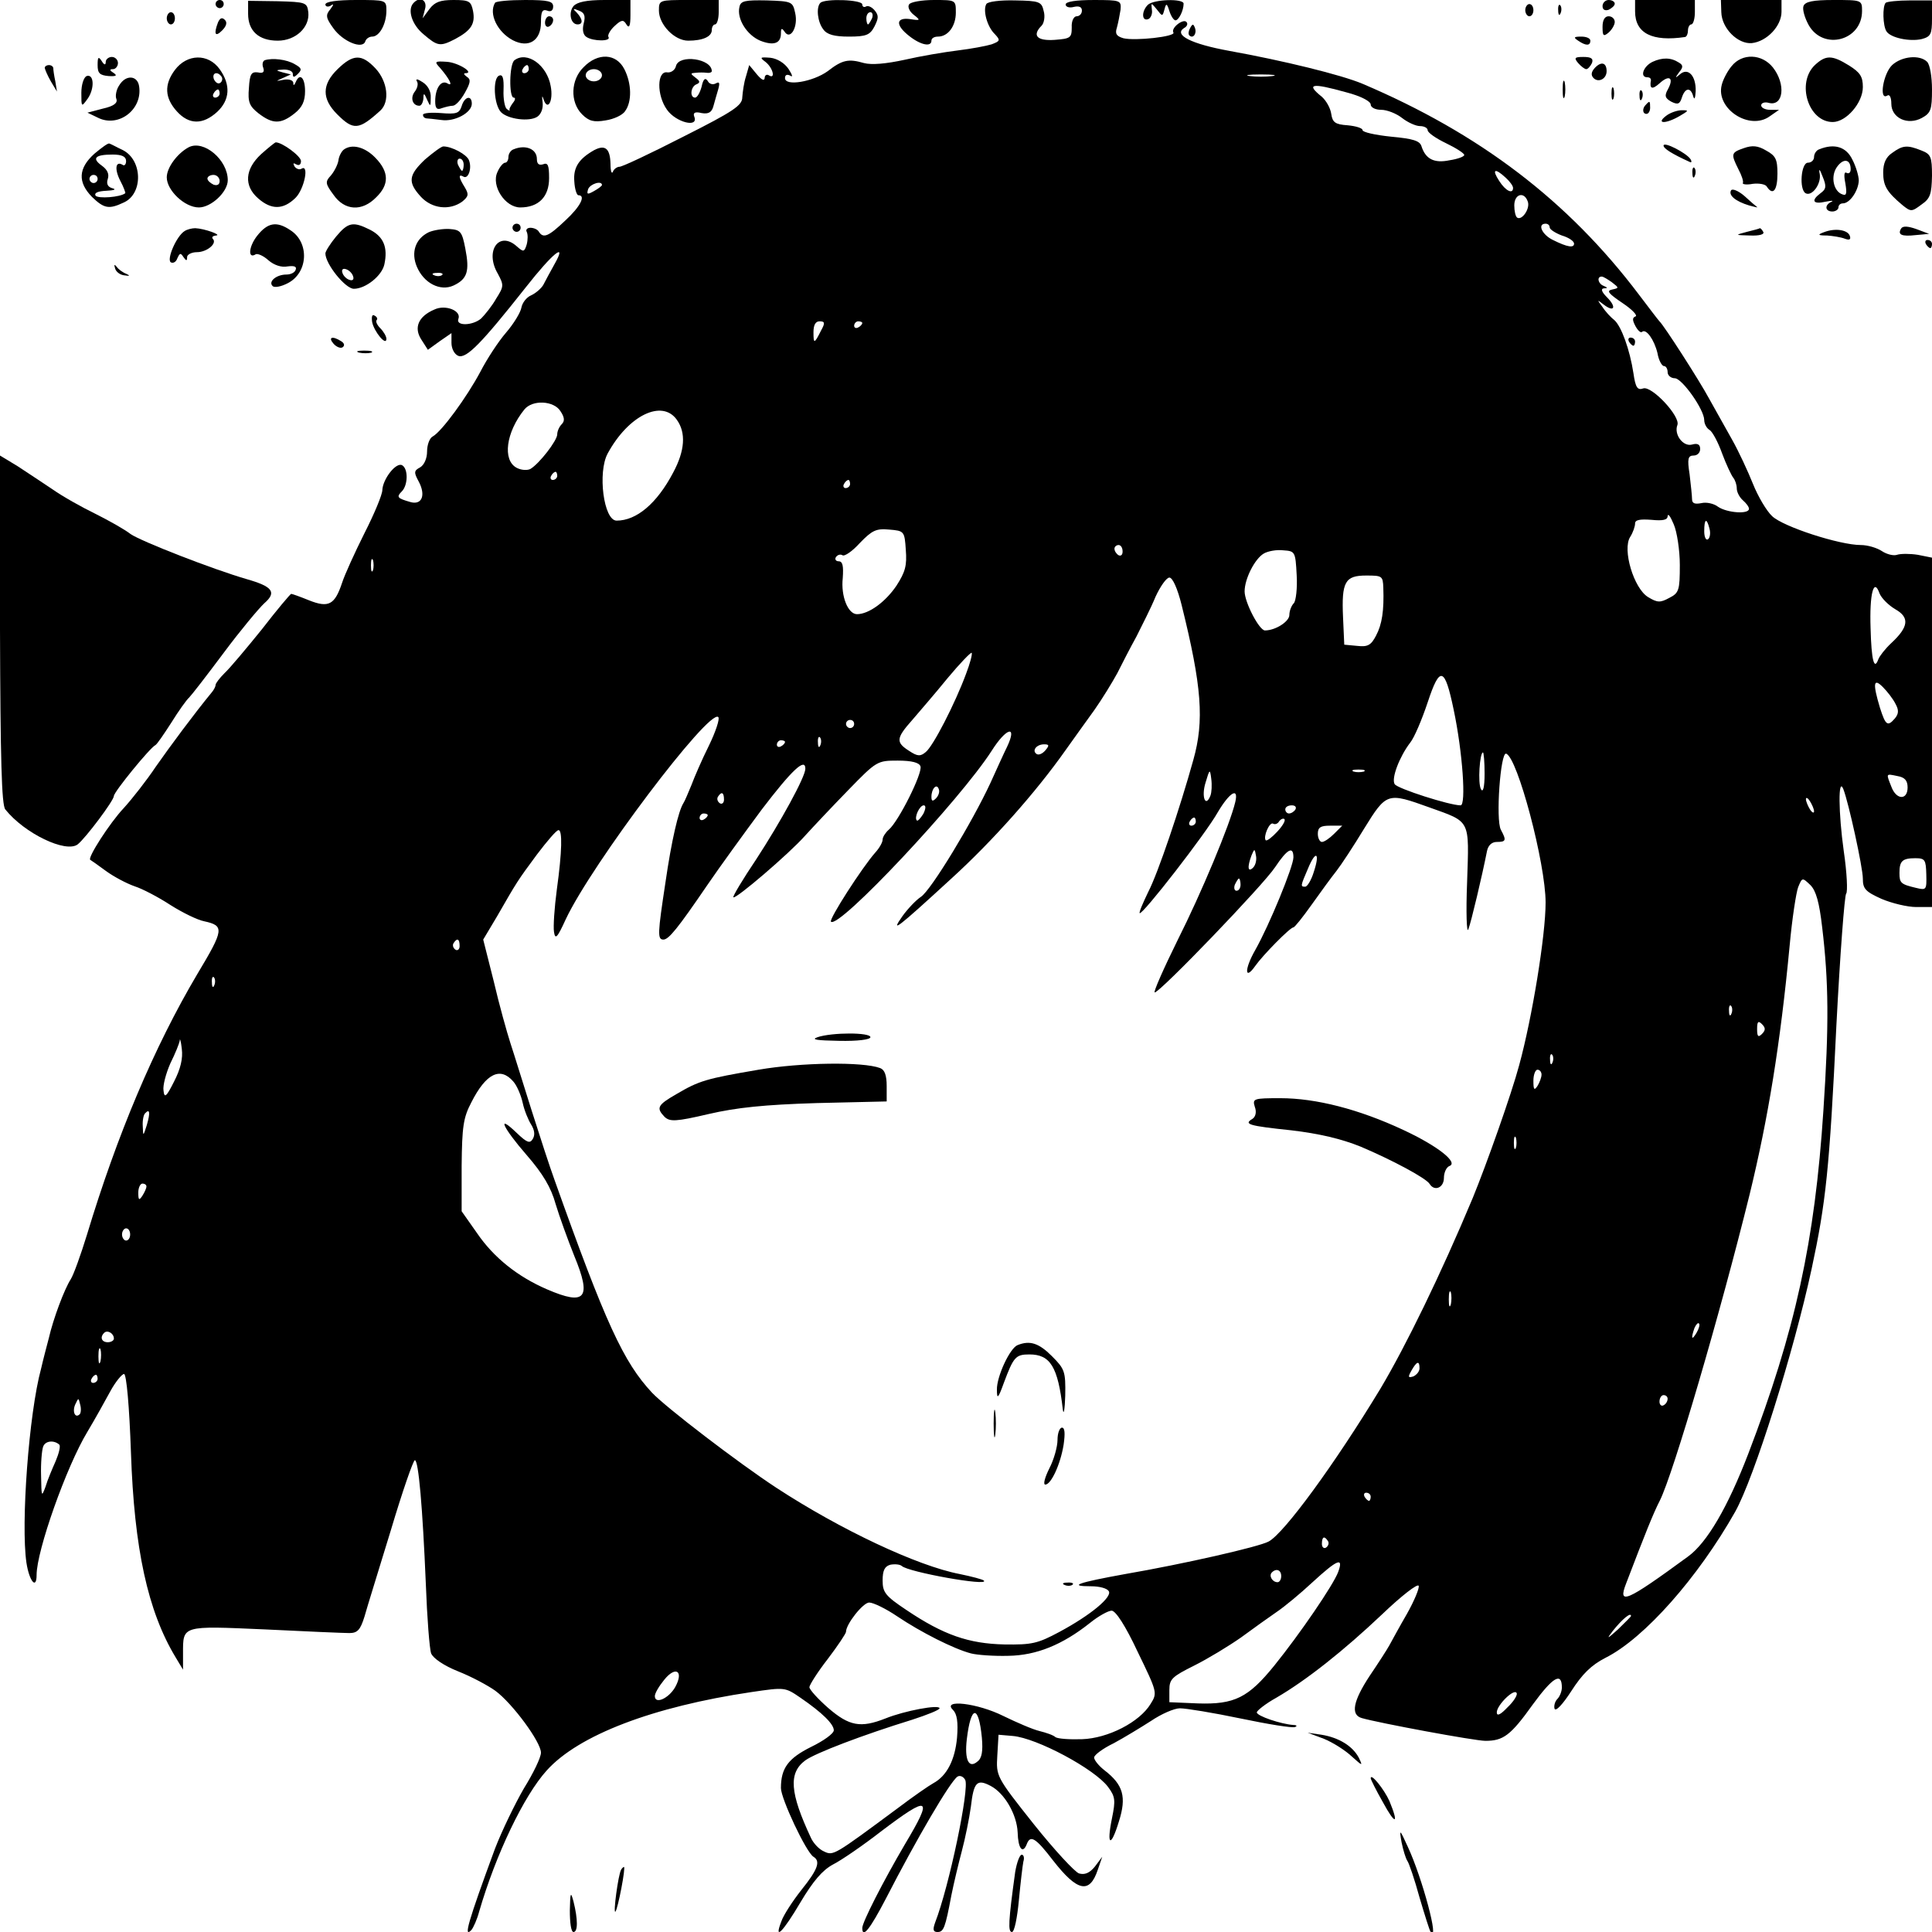 <svg version="1" xmlns="http://www.w3.org/2000/svg" width="633.333" height="633.333" viewBox="0 0 475 475"><path d="M53 1c0 .5.5 1 1 1 .6 0 1-.5 1-1 0-.6-.4-1-1-1-.5 0-1 .4-1 1zM61 3.4c0 4.2 2.6 6.6 7.3 6.6 4.4 0 7.9-3.3 7.5-7C75.5.6 75.2.5 68.3.3L61 .2v3.2zM80 1.1c0 .5.6.7 1.3.3.8-.6.8-.3-.1.9C80 3.7 80.1 4.4 82 7c2.3 3.2 7.1 5.2 7.8 3.2.2-.7 1-1.2 1.7-1.2C93.3 9 95 5.9 95 2.6 95 0 94.9 0 87.5 0 82.9 0 80 .4 80 1.1zM101.7.7c-1.6 1.6-.5 5.3 2.4 7.7 3.5 3 4.1 3.1 7.8 1.2 3.9-2.1 5-3.7 4.4-6.9-.5-2.4-.9-2.7-4.8-2.7-3.3 0-4.6.5-5.9 2.2l-1.7 2.3.6-2.3c.6-2.1-1.2-3.2-2.8-1.5zM121.7.7c-1.6 2.7.6 7.2 4.4 9.2 3.9 2 6.9.1 6.9-4.4 0-2.6.3-3.3 1.5-2.9.9.4 1.5 0 1.5-1 0-1.3-1.2-1.6-6.9-1.6-3.9 0-7.2.3-7.4.7zM141 1.5c-1.3 1.6-.7 4.5 1 4.5 1.4 0 1.3-1.3-.2-2.9-1.1-1-.9-1.1.5-.5 1.4.5 1.7 1.3 1.2 3.2-.4 1.6-.1 2.8.7 3.3 1.7 1.1 6.1 1.1 5.4 0-.3-.4.4-1.7 1.5-2.7 1.7-1.6 2.2-1.6 2.9-.4.7 1.1 1 .4 1-2.3V0h-6.4c-4.4 0-6.7.5-7.6 1.5zM162 2.6c0 3.4 3.8 7.4 7.2 7.4 3.6 0 5.8-1 5.8-2.6 0-.8.4-1.4.8-1.4.5 0 .9-1.4.9-3V0h-7.4c-7.2 0-7.3 0-7.3 2.6zM181.8 1.7c-.7 2.9 1.8 6.9 5.1 8.3 3.3 1.3 5.1.7 5.1-1.8 0-1.3.2-1.4.9-.4 1.4 2.2 3.4-1.2 2.6-4.6-.6-2.8-.8-2.9-7-3.1-5.3-.1-6.4.1-6.7 1.6zM201.7.7c-1.1 1.1-.7 4.7.7 6.5.9 1.3 2.7 1.8 6.3 1.8 4.3 0 5.2-.4 6.3-2.5 1-2 1.1-2.7 0-4-.7-.8-1.6-1.2-2.1-.9-.5.3-.9 0-.9-.5 0-1.2-9.2-1.5-10.3-.4zm12.7 3.8c-.4.8-.8 1.5-1 1.5-.2 0-.4-.7-.4-1.5s.4-1.5 1-1.5c.5 0 .7.7.4 1.5zM223.5 1.1c-.4.6.1 1.7 1.1 2.5 1.8 1.4 1.7 1.5-.8 1.1-3.6-.5-3.7 1.5-.2 4.2 2.8 2.2 5.4 2.7 5.4 1.1 0-.6.7-1 1.6-1 2.5 0 4.4-2.6 4.4-5.9 0-3.1 0-3.1-5.4-3.1-3 0-5.8.5-6.1 1.1z"/><path d="M242.5 1c-.9 1.5.2 5.6 2.1 7.4 1.4 1.5 1.3 1.7-.8 2.5-1.3.4-5 1.1-8.3 1.5-3.3.4-9.2 1.4-13.1 2.3-4.6 1-8.1 1.3-10 .8-3.8-1.1-5.3-.8-8.9 2-3.6 2.6-10.5 3.8-10.5 1.7 0-.8.5-1 1.3-.6.7.5.5-.2-.4-1.6-1-1.5-2.8-2.6-4.5-2.8-2.6-.2-2.7-.1-1.1 1.1 1.8 1.5 2.4 4.3.7 3.2-.5-.3-1 0-1 .7-.1.8-.8.4-1.9-.9l-1.9-2.3-.8 2.8c-.5 1.5-.8 3.8-.9 5.1 0 2-2 3.4-14.5 9.7-8 4.1-15 7.4-15.7 7.4-.6 0-1.4.6-1.6 1.2-.3.7-.6-.1-.6-1.9-.1-3.8-1.3-4.8-4-3.4-3.7 2.1-5.2 4.2-4.9 7.7.1 1.9.6 3.4 1 3.4 1.9 0 .5 2.8-3.2 6.2-4.1 3.9-5.4 4.5-6.5 2.8-.3-.6-1.3-1-2.1-1s-1.2.5-.9 1c.3.6.3 1.9 0 3.1-.6 1.9-.8 1.9-2.4.5-4.4-4-8 1.1-4.7 6.7 1.5 2.8 1.5 3.1-.4 6.1-1 1.8-2.8 4-3.7 4.9-2.1 1.8-6.3 1.9-5.6.1.8-2-3.2-3.6-5.9-2.3-4 1.7-5.1 4.5-3.2 7.4l1.6 2.5 2.9-2.1 2.9-2v2.4c0 1.4.7 2.8 1.7 3.2 2 .7 5.7-3.1 16.6-16.9 6.6-8.4 10.3-11.4 7-5.6-1 1.8-2.2 4-2.7 5-.5.9-1.9 2.1-3 2.6-1.2.5-2.2 1.9-2.4 3-.2 1.2-1.9 4-3.8 6.2s-4.7 6.5-6.3 9.6c-3.3 6.2-9.5 14.7-11.7 15.9-.8.4-1.4 2.1-1.4 3.7 0 1.7-.7 3.3-1.7 3.9-1.5.8-1.6 1.2-.4 3.4 1.9 3.5.8 6-2.1 5.1-3.1-.9-3.4-1.2-2-2.6 1.5-1.5 1.6-5.5.1-6.4-1.5-.9-4.8 3.4-4.9 6.1 0 1.1-2 5.9-4.4 10.6-2.4 4.8-4.9 10.3-5.5 12.2-1.8 5.4-3.3 6.2-8.1 4.3-2.2-.9-4.2-1.6-4.4-1.6-.2 0-3.5 3.9-7.2 8.7-3.8 4.7-7.9 9.6-9.2 10.8-1.2 1.2-2.2 2.5-2.2 2.9 0 .4-.4 1.2-1 1.9-4.2 5.1-10.2 13.2-13.7 18.2-2.2 3.3-5.8 7.9-7.9 10.2-3.4 3.6-9 12.3-8.2 12.7.2.1 1.9 1.3 3.8 2.7 1.9 1.4 5.1 3.1 7.1 3.8 1.9.6 5.9 2.7 8.8 4.6 3 1.9 6.7 3.7 8.3 4 5 1.1 4.9 2-1.7 13-10.6 17.9-19.7 39.5-27.1 64-1.5 4.9-3.3 9.9-4 11-1.6 2.5-4.3 9.7-5.4 14.5-.5 1.9-1.4 5.3-1.9 7.5-3 11-5 38.2-3.6 47.7.7 4.6 2.5 6.7 2.5 3 0-5.9 7.3-26.6 12.5-35.2 1.8-3 4.3-7.5 5.6-9.9 1.3-2.4 2.9-4.3 3.4-4.3.6.1 1.3 7.9 1.7 19.4.8 23.5 4.1 38.9 11 50.3l1.8 3v-4c0-6.9-.4-6.8 20.1-5.9 10.1.5 19.5.9 20.8.9 2 0 2.7-.8 3.7-4 .6-2.2 3.6-11.8 6.5-21.3 2.8-9.4 5.5-17.2 5.9-17.2.9 0 1.9 11.5 2.7 30.5.3 8.2.9 15.9 1.3 17 .5 1.2 3.1 3 6.6 4.4 3.3 1.3 7.4 3.5 9.2 4.8 4.2 3.1 11.2 12.6 11.2 15.2 0 1.2-1.9 5.1-4.2 8.8-2.2 3.8-5.4 10.4-7.1 14.8-6.7 18.2-7.8 22.1-5.8 20 .5-.6 1.4-2.6 1.9-4.5 4.1-14.1 11-28.5 16.6-34.7 7.8-8.7 26.1-15.7 50.4-19.3 8.2-1.2 8.2-1.2 12 1.4 5.4 3.7 8.2 6.5 8.2 8 0 .8-2.5 2.6-5.6 4.1-5.6 2.8-7.4 5.2-7.4 10.1 0 2.6 6.2 15.8 8 16.9 1.8 1.1 1.1 3.1-3 8.2-2.2 2.8-4.4 6.2-4.9 7.7-1.9 4.9.4 2.6 4.7-4.7 3.1-5.2 5.4-7.9 8-9.3 2-1 7.4-4.7 11.9-8.2 11.9-9 12.8-8.5 5.8 3.2-5.4 9.2-10.5 19.2-10.5 20.6 0 2.7 1.9.3 5.8-7.2 7.5-14.6 15.8-28.8 17.6-30 .6-.4 1.5 0 1.9.8 1.1 2-3.9 26.1-7.4 35.1-.6 1.7-.5 2.3.6 2.3 1.5 0 1.9-1 3.4-9 .6-3 1.8-8 2.6-11s1.8-7.9 2.2-10.8c.7-6.1 1.5-6.9 4.9-5.1 3.4 1.8 6.4 7 6.6 11.4.1 3.9 1.2 5.4 2.2 3 .9-2.5 2.2-1.7 6.5 3.9 6 7.7 9 8.3 11 2.3l1.1-3.2-1.8 2.4c-1.3 1.6-2.5 2.1-3.9 1.7-1-.3-6.1-5.8-11.2-12.2-9.2-11.6-9.2-11.7-8.9-16.8l.3-5.1 3.5.3c5.9.5 20.1 8.1 23.4 12.5 1.8 2.4 1.9 3.3 1 7.7-1.4 6.8-.3 7.4 1.7.8 1.9-6 1.1-9-3.6-12.6-1.4-1.1-2.5-2.5-2.5-3.1 0-.6 2.1-2.2 4.8-3.5 2.6-1.4 6.7-3.9 9.2-5.5 2.5-1.7 5.7-3.1 7.1-3.1 1.5 0 8.2 1.1 14.9 2.5 6.7 1.4 12.8 2.4 13.4 2.1.6-.2.4-.5-.4-.5-3-.2-9-2.2-9-3.1 0-.4 2.1-2.1 4.8-3.6 7.4-4.3 16.6-11.6 26-20.5 4.7-4.5 8.8-7.7 9-7 .2.6-1.1 3.7-2.9 6.9-1.8 3.1-3.7 6.6-4.3 7.7-.6 1.1-2.8 4.5-4.9 7.6-4 6.1-4.7 9.5-1.9 10.3 4.1 1.2 27.8 5.6 30.4 5.6 4.4 0 6.2-1.3 11.7-9 4.9-6.7 7.1-8 7.1-4.1 0 .9-.5 2.2-1.1 2.8-.6.6-.9 1.7-.7 2.4.3.8 2.1-1.2 4.1-4.3 2.7-4.2 4.9-6.4 8.4-8.2 9.6-4.8 22.8-19.8 31.9-35.9 4.7-8.4 14.4-39.3 18.8-59.7 3.5-16.3 4.4-24.4 6.1-60 .9-17.3 2-31.9 2.4-32.3.4-.4.2-5.1-.6-10.5-1.3-9.3-1.4-18.4-.1-15.2 1.3 3.3 4.8 19.3 4.8 22 0 2.5.6 3.2 4.6 5 2.6 1.1 6.4 2 8.5 2h3.9v-85.9l-3.5-.7c-1.9-.3-4.2-.3-5.1 0-.8.3-2.5-.1-3.7-.9-1.2-.8-3.5-1.5-5.2-1.5-5.2 0-19.1-4.5-21.8-7.1-1.4-1.3-3.5-4.9-4.7-7.9-1.2-3-3.5-8-5.2-11-1.7-3-4.2-7.5-5.6-10-2.3-4.3-11.1-18-12.2-19-.3-.3-2.5-3.2-5-6.5-17.5-23.2-39.3-39.7-68-51.9-5.2-2.2-19.5-5.7-32.8-8.1-9.3-1.7-13.7-3.9-11.1-5.6.8-.4 1-1.1.6-1.5-.8-.9-3.9 1.5-3.2 2.6.6 1-9.4 2.1-12.3 1.4-1.7-.5-2.1-1.1-1.6-2.6.3-1.1.7-3.1.9-4.4.2-2.3 0-2.4-6.6-2.4-4.4 0-6.9.4-6.9 1.1 0 .6.9.9 2 .6 1.3-.3 2 0 2 .9 0 .8-.6 1.4-1.3 1.4-.7 0-1.3 1.2-1.2 2.7 0 2.6-.3 2.8-4.2 3.1-4.4.3-5.6-1.1-3.2-3.5.6-.6.9-2.3.5-3.6-.5-2.3-1.1-2.5-7-2.6-3.7-.1-6.8.3-7.1.9zm70.3 17.7c-1.6.2-4 .2-5.5 0-1.6-.2-.3-.4 2.7-.4s4.3.2 2.8.4zm18.2 4c3.5.9 6 2.2 6 3 0 .7 1.1 1.3 2.6 1.3 1.4 0 3.7.9 5.1 2 1.4 1.1 3.4 2 4.4 2 1.1 0 1.9.5 1.9 1 0 .6 2 2 4.5 3.2 2.5 1.2 4.5 2.5 4.5 2.9 0 .4-1.6 1-3.6 1.3-3.8.8-5.9-.3-6.9-3.4-.4-1.4-2.1-1.9-7.5-2.4-3.9-.4-7-1.1-7-1.6s-1.6-1-3.7-1.2c-3-.2-3.7-.7-4-2.8-.2-1.4-1.2-3.2-2.3-4.2-4-3.2-2.6-3.5 6-1.1zm39.2 21c1 .9 1.8 2 1.8 2.5 0 1.6-1.8.8-3.4-1.7-1.9-2.9-1.1-3.3 1.6-.8zM148 45.5c0 .2-.9.9-2 1.5-1.6.9-1.8.8-1.4-.5.5-1.3 3.4-2.2 3.4-1zm227.6 4c.7 1.7-1.4 4.8-2.6 4-.4-.3-.7-1.6-.7-3 0-2.8 2.4-3.5 3.3-1zm5.4 6.4c0 .5 1.4 1.4 3 2 1.7.5 3 1.4 3 2 0 1.1-1.6.9-5.2-.9-2.7-1.3-3.9-4-1.8-4 .6 0 1 .4 1 .9zm15.3 13.5c1.8 1.4 1.8 1.4 0 1.8-1.4.3-.8 1 2.6 3.3 2.4 1.6 3.8 3.1 3.2 3.3-.8.3-.8.9 0 2.4.6 1.1 1.3 1.7 1.6 1.4 1-.9 3 1.9 3.8 5.2.3 1.8 1.1 3.2 1.6 3.2s.9.7.9 1.5.8 1.5 1.8 1.5c1.8.1 7.2 7.7 7.2 10.3 0 .9.6 2 1.3 2.4.7.4 2.1 3 3.1 5.8 1 2.7 2.3 5.4 2.7 5.9.5.6.9 1.8.9 2.7 0 .9.7 2.2 1.5 2.9.8.7 1.5 1.6 1.5 2.1 0 1.4-5.4 1-7.6-.5-1-.8-2.9-1.2-4.1-.9-1.6.3-2.3.1-2.3-1 0-.8-.3-3.5-.6-6.1-.6-3.8-.4-4.6 1-4.6.9 0 1.6-.7 1.6-1.6 0-1.1-.6-1.5-2-1.1-2.2.6-4.5-2.5-3.6-4.8.8-2.1-6.3-9.7-8.4-9-1.4.5-1.9-.2-2.4-3.7-.9-5.9-3-11.6-4.7-13.1-.8-.6-2.2-2.1-2.9-3.2-1.4-1.9-1.4-1.9.3-.6 2.6 2 3.2.6.8-1.8-1.3-1.3-1.6-2.1-.8-2.2 1 0 1-.2 0-.6-1.4-.5-1.8-2.3-.5-2.3.4 0 1.5.7 2.5 1.4zM201.9 81.2c-1.7 3.4-1.9 3.4-1.9.5 0-1.8.5-2.7 1.5-2.7 1.3 0 1.4.4.4 2.2zm10.1-1.8c0 .3-.4.8-1 1.1-.5.3-1 .1-1-.4 0-.6.5-1.1 1-1.1.6 0 1 .2 1 .4zm-74.2 21.7c1 1.5 1.1 2.4.3 3.2-.6.6-1.1 1.7-1.1 2.5 0 1.5-4.4 7.2-6.6 8.5-.8.4-2.3.3-3.4-.3-3.5-1.9-2.6-8.7 1.9-14.3 2-2.5 7.3-2.2 8.9.4zm28.6 2.1c2.3 3.2 2 7.6-.9 13-4 7.6-9 11.8-13.9 11.8-3.2 0-4.7-11.9-2.2-16.5 5.1-9.4 13.4-13.4 17-8.3zM137 117c0 .5-.5 1-1.1 1-.5 0-.7-.5-.4-1 .3-.6.8-1 1.1-1 .2 0 .4.4.4 1zm72 2c0 .5-.5 1-1.1 1-.5 0-.7-.5-.4-1 .3-.6.8-1 1.1-1 .2 0 .4.4.4 1zm204 19.9c0 6.2-.2 6.9-2.6 8.1-2.2 1.2-2.9 1.2-5.2-.2-3.5-2.1-6.4-11.7-4.4-14.8.7-1.1 1.2-2.6 1.2-3.3 0-.9 1.2-1.1 4-.9 2.9.3 4 0 4-.9.1-.8.7.1 1.5 2 .8 1.8 1.5 6.4 1.5 10zm7.3-8.9c.3 1.1.1 2.3-.4 2.6-.5.3-.9-.6-.9-2 0-3.1.6-3.4 1.3-.6zm-197.6 5.2c.3 3.8-.1 5.4-2.3 8.8-2.7 4-6.8 7-9.7 7-2.2 0-4-4.4-3.5-8.9.2-2.9 0-4.1-1-4.1-.7 0-1-.5-.7-1 .4-.6 1.1-.8 1.6-.5.5.4 2.5-1 4.3-3 3-3.1 4-3.6 7.2-3.3 3.7.3 3.8.4 4.1 5zm53.3.4c0 .8-.4 1.2-1 .9-.5-.3-1-1-1-1.6 0-.5.5-.9 1-.9.6 0 1 .7 1 1.6zm42.8 5.8c.2 3.2-.2 6.4-.7 6.9-.6.6-1.1 1.9-1.1 2.9 0 1.6-3.4 3.8-6 3.8-1.4 0-5-6.9-5-9.6 0-3.1 2.5-8 4.7-9.3 1-.6 3.2-1 4.8-.8 2.9.2 3 .3 3.3 6.1zm-227.1-1.2c-.3.7-.5.2-.5-1.2s.2-1.9.5-1.3c.2.7.2 1.9 0 2.5zm248.4 4.3c.2 5.6-.3 9-1.8 11.8-1.2 2.3-2 2.8-4.6 2.5l-3.2-.3-.3-6.7c-.4-8.8.5-10.3 5.7-10.3 3.9 0 4.1.1 4.2 3zm-49.6 4.2c5 20.1 5.6 28.5 2.9 38.1-3.3 11.9-8.7 27.9-11.1 32.5-1.3 2.7-2.3 5-2.1 5.2.6.6 16.3-19.6 19.2-24.8 2.9-4.9 5.2-6.3 4.3-2.5-1.3 5.5-8.3 22.3-14.2 34-3.5 7.1-6 12.8-5.6 12.8 1.3 0 26.7-26.4 29.6-30.8 3-4.5 4.5-5.3 4.5-2.4 0 2.2-5.9 16.6-9.4 22.8-2.7 4.7-2.6 7.6 0 3.9 1.9-2.7 8.6-9.5 9.4-9.5.3 0 2.3-2.5 4.5-5.6 2.2-3.1 4.9-6.8 6.1-8.3 1.1-1.4 4.2-6.1 6.8-10.4 5.5-8.9 5.7-8.9 16-5.2s9.8 2.8 9.3 18.4c-.3 7.5-.1 12.7.3 11.6.7-1.8 3.4-13.2 4.6-19.3.3-1.4 1.2-2.2 2.4-2.2 2.3 0 2.4-.4 1-3-1.3-2.4-.1-19.2 1.3-18.7 2.8.9 9.7 27 9.7 36.6 0 8.1-3.3 28.3-6.5 40-1.9 7.1-8 24.3-11.4 32.6-7.9 18.9-16.5 36.5-22.7 46.9-11.2 18.5-23.7 35.6-27.5 37.6-2.4 1.3-20.8 5.5-35.3 8-11.6 2.1-14.2 3-8.3 3 2 0 3.9.5 4.3 1.2.9 1.4-4.3 5.8-12.1 10-5.4 2.9-6.8 3.2-13.6 3.1-8.7-.2-14.9-2.3-24.1-8.5-5.1-3.4-5.8-4.3-5.8-7.2 0-2.5.5-3.5 1.9-3.9 1.1-.2 2.3-.1 2.8.3 1.5 1.5 21.6 5.1 20.2 3.6-.3-.3-3-1-5.9-1.6-10.5-2-29.5-11-45.1-21.2-9.6-6.3-27.2-19.8-30.6-23.4-7-7.5-11.4-17-24-52.4-1.1-3-3.6-10.7-5.6-17-2-6.3-4.3-13.8-5.2-16.5-.9-2.8-2.8-9.6-4.1-15.2l-2.6-10.3 3.4-5.7c5-8.7 5-8.7 9.8-15.2 2.5-3.3 4.8-6 5.3-6 1-.1.9 5.2-.4 14.6-.6 4.5-.9 9.1-.7 10.4.3 2 .8 1.5 2.9-3.1 6.4-13.6 35.3-51.9 37.5-49.7.4.4-.6 3.5-2.3 7-1.7 3.4-3.6 7.8-4.3 9.7-.8 1.9-1.6 3.9-2 4.5-1.2 1.9-2.9 9.1-4.4 19.5-1.9 12.5-2 14-.5 14 1.3 0 3.5-2.7 10.8-13.4 3-4.4 9.1-12.8 13.4-18.6 7.4-9.7 10.7-12.8 10.7-10 0 2-6.1 13.1-12.1 22.3-3.3 4.9-5.8 9.1-5.6 9.3.5.6 13.7-10.7 17.6-15.1 2-2.2 6.8-7.3 10.7-11.3 6.9-7.1 7.1-7.2 12.1-7.2 3.5 0 5.3.5 5.6 1.4.6 1.6-5.4 13.6-7.8 15.6-.8.7-1.5 1.8-1.5 2.4 0 .7-.8 2.1-1.8 3.2-3.2 3.6-11.5 16.5-10.9 17 1.9 1.9 31.8-30 39.5-42 3.6-5.7 6.4-6.5 3.8-1-.8 1.6-2.6 5.6-4.1 8.9-4.4 9.5-14.6 26.4-17.1 28-1.2.8-3.2 2.9-4.5 4.7-3.1 4.4-1.5 3.2 12-9.2 10-9.1 20.7-21.1 28.1-31.6 1.9-2.7 5.1-7.1 7.1-9.9 1.9-2.7 4.4-6.8 5.6-9 1.1-2.2 3.2-6.3 4.7-9 1.4-2.8 3.6-7.1 4.7-9.8 1.2-2.6 2.7-4.7 3.4-4.7.8 0 2 2.7 3 6.7zm175.5 1.1c3.5 2 3.3 4.3-1 8.3-1.5 1.4-2.9 3.2-3.2 4-1 2.8-1.7.3-1.9-7.6-.3-8.6.8-12.6 2.2-8.6.5 1.2 2.2 2.9 3.9 3.9zm-228.5 15.9c-2.7 7.3-8.1 17.8-9.9 19.2-1.3 1.1-2 1.1-4.1-.3-3.3-2.1-3.2-3.1.8-7.6 1.7-2 5.7-6.6 8.7-10.3 3-3.6 5.7-6.4 5.9-6.2.2.3-.4 2.6-1.4 5.2zm119.9 8.8c2.2 10.4 3.1 23.5 1.7 23.5-2.7 0-15.5-4.1-16.2-5.2-.9-1.4 1.2-6.8 3.8-10.2 1-1.2 2.9-5.7 4.3-9.9 3-9.1 4.2-8.8 6.4 1.8zM466 173c.9 1.6.8 2.5-.1 3.6-1.8 2.1-2.3 1.8-3.7-2.6-1.8-6-1.6-7.4.7-5.1 1.1 1.1 2.5 2.9 3.1 4.1zm-256 5c0 .5-.4 1-1 1-.5 0-1-.5-1-1 0-.6.5-1 1-1 .6 0 1 .4 1 1zm-8.3 5.2c-.3.8-.6.5-.6-.6-.1-1.1.2-1.7.5-1.3.3.3.4 1.2.1 1.9zm-8.7-.8c0 .3-.4.8-1 1.1-.5.3-1 .1-1-.4 0-.6.5-1.1 1-1.1.6 0 1 .2 1 .4zm64 2.1c-.7.8-1.6 1.2-2.1.9-1.3-.8-.1-2.4 1.8-2.4 1.3 0 1.3.3.3 1.5zm108 5.7c0 3.4-.4 4.8-.9 3.8-.8-1.4-.3-9 .5-9 .2 0 .4 2.4.4 5.2zm-67.4 5.4c-1.2 3.1-2.3.3-1.2-3.2 1-3.4 1.1-3.4 1.4-.9.2 1.5.1 3.3-.2 4.1zm37.7-5.9c-.7.2-1.9.2-2.5 0-.7-.3-.2-.5 1.2-.5s1.9.2 1.3.5zm133.7 3.9c0 3.2-2.8 3.1-4-.2-1.3-3.3-1.4-3.2 1.5-2.6 1.8.3 2.5 1.1 2.5 2.8zm-238.9 2.7c-.8.8-1.1.7-1.1-.4 0-2 1.3-3.4 1.8-1.9.3.7-.1 1.7-.7 2.3zm-52.1.3c0 .8-.5 1.2-1 .9-.6-.4-.8-1.1-.5-1.6.9-1.4 1.5-1.1 1.5.7zm268 2.9c0 .5-.5.3-1-.5s-1-2-1-2.5c0-.6.5-.3 1 .5s1 1.9 1 2.5zm-219 .6c-.7 1.1-1.4 1.9-1.6 1.6-.7-.7.7-3.7 1.7-3.7.6 0 .5.9-.1 2.1zm91.5-1.1c-.3.5-1 1-1.6 1-.5 0-.9-.5-.9-1 0-.6.7-1 1.6-1 .8 0 1.2.4.9 1zM174 200.4c0 .3-.4.8-1 1.1-.5.3-1 .1-1-.4 0-.6.5-1.1 1-1.1.6 0 1 .2 1 .4zm120 1.6c0 .5-.5 1-1.1 1-.5 0-.7-.5-.4-1 .3-.6.8-1 1.1-1 .2 0 .4.4.4 1zm20 2.5c-1.3 1.4-2.5 2.3-2.8 2.1-.7-.8.9-4.6 1.8-4.1.5.3 1.2 0 1.5-.6.4-.5 1-.8 1.3-.5.3.4-.5 1.7-1.8 3.1zm14 .5c-1.1 1.1-2.4 2-3 2-.5 0-1-.9-1-2 0-1.6.7-2 3-2h3l-2 2zm-19.9 8.3c-1.3 1.3-1.5-.1-.4-3 .7-1.7.8-1.7 1.1.1.2 1-.1 2.3-.7 2.9zm14.9 1.1c-.6 2-1.6 3.6-2.1 3.6-1.2 0-1.2-.1.7-4.5 1.9-4.6 3-3.9 1.4.9zm150.6.6c.1 3.8 0 3.9-2.5 3.3-3.8-.9-4.1-1.2-4.1-3.7 0-2.9.7-3.6 3.9-3.6 2.4 0 2.6.4 2.7 4zM305 217.5c0 .8-.4 1.5-1 1.5-.5 0-.7-.7-.4-1.5.4-.8.8-1.5 1-1.5.2 0 .4.7.4 1.5zM448 228c1.6 13.4 1.7 24 .3 45-2.1 32.2-6.9 54.2-18.5 84.5-5 13-10.1 21.8-14.8 25.2-15.3 11.2-17.3 12-15.2 6.6 4.7-12.3 6.7-17.3 8.3-20.4 3.3-6.6 14.9-46.2 22.1-75.4 4.5-18.5 7.5-36.7 9.8-61 .6-6.6 1.6-13.1 2.1-14.4 1-2.4 1-2.4 3-.5 1.4 1.4 2.2 4.3 2.9 10.4zm-335 4.6c0 .8-.5 1.2-1 .9-.6-.4-.8-1.1-.5-1.6.9-1.4 1.5-1.1 1.5.7zm-60.3 9.6c-.3.8-.6.5-.6-.6-.1-1.1.2-1.7.5-1.3.3.3.4 1.2.1 1.9zm373 7c-.3.8-.6.5-.6-.6-.1-1.1.2-1.7.5-1.3.3.3.4 1.2.1 1.9zm7.5 5c-.9.9-1.2.7-1.2-1.2s.3-2.1 1.2-1.2c.9.9.9 1.5 0 2.4zM42.8 265.9c-1.9 3.8-2.4 4.2-2.6 2.2-.2-1.2.6-4.2 1.7-6.7 1.2-2.4 2.2-4.9 2.3-5.6 0-.7.3.2.5 2.1.3 2.3-.3 4.9-1.9 8zm338.9-4.7c-.3.8-.6.5-.6-.6-.1-1.1.2-1.7.5-1.3.3.3.4 1.2.1 1.9zm-2.7 3c0 .7-.5 2-1 2.8-.8 1.2-1 .9-1-1.3 0-1.5.5-2.7 1-2.7.6 0 1 .6 1 1.2zm-252.8 1.7c.9 1 1.9 3.4 2.3 5.2.4 1.9 1.4 4.3 2.1 5.4.8 1.3 1 2.5.4 3.5-.7 1.2-1.4 1-4-1.5-5-4.8-3.4-1.3 2.5 5.5 4 4.6 6 8 7.1 12 .9 3 3 8.8 4.6 12.8 4.3 10.4 2.8 12.3-6.7 8.2-7.2-3.1-13.1-7.8-17.2-13.8l-3.8-5.4v-11.2c.1-9.6.4-11.8 2.4-15.6 3.6-7.1 7.1-8.8 10.3-5.1zm-90.1 10.7c-.9 2.8-.9 2.9-1 .3-.1-1.4.2-2.9.6-3.2 1.1-1.2 1.3-.2.4 2.9zm336.6 5.6c-.3.7-.5.2-.5-1.2s.2-1.9.5-1.3c.2.7.2 1.9 0 2.5zM36 291.7c0 .5-.5 1.5-1 2.3-.8 1.2-1 1.1-1-.8 0-1.2.5-2.2 1-2.2.6 0 1 .3 1 .7zm-4 11.8c0 .8-.4 1.5-1 1.5-.5 0-1-.7-1-1.5s.5-1.5 1-1.5c.6 0 1 .7 1 1.5zm324.7 17.2c-.3 1-.5.4-.5-1.2 0-1.7.2-2.4.5-1.8.2.7.2 2.1 0 3zm60.4 7c-1.2 2-1.4 1.4-.5-1.2.4-.9.9-1.4 1.1-1.1.3.2 0 1.3-.6 2.3zM28 329.1c0 .5-.7.9-1.5.9-1.5 0-2-1.2-.9-2.3.8-.8 2.4.1 2.4 1.4zm-3.3 5.6c-.3 1-.5.4-.5-1.2 0-1.7.2-2.4.5-1.8.2.7.2 2.1 0 3zm324.3 1.7c0 .8-.7 1.6-1.5 2-1.3.4-1.4.2-.5-1.4 1.3-2.3 2-2.6 2-.6zM24 339c0 .5-.5 1-1.1 1-.5 0-.7-.5-.4-1 .3-.6.8-1 1.1-1 .2 0 .4.4.4 1zm386 4.9c0 .6-.4 1.3-1 1.6-.5.3-1-.1-1-.9 0-.9.5-1.6 1-1.6.6 0 1 .4 1 .9zm-390.4 3.8c-1.1 1.1-1.9-.6-1.1-2.4.8-1.7.8-1.7 1.2 0 .3 1 .2 2.1-.1 2.4zm-5 7.5c.3.4-.1 2.1-.9 4-.8 1.8-2 4.6-2.5 6.3-1 2.7-1 2.5-1.1-2.7-.1-3.1.2-6.3.5-7.1.5-1.5 2.7-1.7 4-.5zM337 368c0 .5-.2 1-.4 1-.3 0-.8-.5-1.1-1-.3-.6-.1-1 .4-1 .6 0 1.1.4 1.1 1zm-10.5 10.9c.3.5.1 1.2-.5 1.6-.5.3-1-.1-1-.9 0-1.8.6-2.1 1.5-.7zm2.5 7.6c-1.2 3.2-9.4 15.2-15.7 23-6.4 7.9-9.8 9.6-18.8 9.3l-7-.3v-3c0-2.7.7-3.3 6.1-6 3.4-1.7 8.5-4.8 11.5-6.9 3-2.2 6.9-5 8.8-6.3 1.8-1.2 5.8-4.5 8.8-7.3 6.1-5.6 7.7-6.3 6.3-2.5zm-14 1c0 .8-.4 1.5-.9 1.5-1.3 0-2.2-1.6-1.4-2.4 1.1-1.1 2.3-.6 2.3.9zm-94.4 9.9c5.8 3.9 13.9 8 18.1 9.1 1.5.4 5.7.7 9.2.6 6.9-.1 13.3-2.7 20.1-8.1 2.1-1.7 4.5-3 5.3-3 1 0 3.4 3.7 6.4 10.1 4.8 9.9 4.9 10.1 3.2 12.8-2.7 4.5-10.5 8.5-16.9 8.7-3 .1-5.9-.1-6.5-.5-.5-.5-2.3-1.1-3.9-1.5-1.7-.4-5.6-2.1-8.9-3.7-6.4-3.2-15.2-4.2-12.4-1.5 1 1 1.3 3 1 6.8-.5 5.5-2.5 9.4-5.8 11.2-1.1.6-5 3.3-8.7 6.1-15.8 11.7-15.9 11.8-18.2 10.7-1.2-.5-2.6-2-3.2-3.3-5.2-11.1-5.6-16-1.4-19.1 2.5-1.8 14-6.2 26.3-10 3.7-1.2 6.7-2.4 6.7-2.8 0-1-8.6.6-13.3 2.5-6.1 2.4-8.9 1.9-14.1-2.6-2.5-2.2-4.6-4.5-4.6-5.1 0-.5 2-3.7 4.5-6.9 2.5-3.3 4.5-6.3 4.5-6.7 0-1.9 4.2-7.2 5.7-7.2 1 0 4.1 1.5 6.9 3.4zm180.4-.1c0 .2-1.5 1.6-3.2 3.3-2.7 2.4-2.9 2.5-1.3.4 2.4-3 4.5-4.7 4.5-3.7zm-235 17.5c-1.6 2.8-5 4.3-5 2.2 0-.7 1-2.4 2.3-4 2.8-3.5 4.9-2.2 2.7 1.8zm204.6 5c-1.7 1.8-2.6 2.2-2.6 1.2 0-1.8 4.4-6.1 4.9-4.7.2.5-.8 2.1-2.3 3.5zm-129.2 7.4c.3 3.4 0 5.1-1.1 5.9-2.1 1.8-3.2-.4-2.6-5.5 1-8.4 2.9-8.6 3.7-.4z"/><path d="M400.5 84c.3.5.8 1 1.1 1 .2 0 .4-.5.4-1 0-.6-.5-1-1.1-1-.5 0-.7.4-.4 1zM201 255c-1.7.6-.2.8 5.3.9 4.5.1 7.7-.3 7.7-.9 0-1.2-9.4-1.2-13 0zM186.5 263c-12.9 2.2-14.6 2.7-20.2 6-4.7 2.7-5 3.4-2.9 5.6 1.3 1.2 2.7 1.2 10.8-.7 6.9-1.6 13.7-2.3 26.6-2.7l17.2-.4V267c0-2.6-.5-4-1.6-4.4-4.2-1.6-19.4-1.4-29.9.4zM308.5 272.1c.5 1.3.2 2.5-.6 3-2.2 1.3-.9 1.7 9.6 2.8 6.8.8 12.3 2.1 17 4 7.8 3.3 16.2 7.8 17 9.2 1.2 1.9 3.5.9 3.5-1.5 0-1.3.6-2.6 1.3-2.9 2.4-.8-2.7-4.9-11.3-8.9-10.9-5.1-21.5-7.8-30.2-7.8-6.6 0-6.9.1-6.3 2.1zM250.2 330.7c-1.9.7-5.2 7.8-5.1 11 0 2.4.3 2.2 1.7-1.7 2.4-6.4 2.9-7 6.3-7 5.1 0 7 3 8.2 13.5.2 1.6.5.1.6-3.4.1-5.9-.1-6.5-3.3-9.7-3.2-3.2-5.4-3.9-8.4-2.7zM244.3 350c0 3 .2 4.3.4 2.7.2-1.5.2-3.9 0-5.5-.2-1.5-.4-.2-.4 2.8zM260 354c0 1.7-.9 4.9-2 7-1.1 2.2-1.6 4-1 4 1.4 0 3.7-4.9 4.5-9.8.4-2.8.3-4.2-.4-4.2-.6 0-1.1 1.4-1.1 3zM261.8 389.7c.7.3 1.6.2 1.9-.1.4-.3-.2-.6-1.3-.5-1.1 0-1.4.3-.6.6zM282.2 1.2c-1.6 1.6-1.5 4.1.1 3.5.6-.2 1.1-1.3.9-2.3-.2-1.8-.2-1.8 1.2-.1 1.4 1.8 1.4 1.8 1.9 0 .4-1.6.6-1.5 1.2.4.4 1.3 1.1 2.3 1.5 2.3.8 0 2-2.4 2-4.1 0-1.3-7.4-1.1-8.8.3zM394 1.5c0 .9.6 1.2 1.5.9.8-.4 1.5-1 1.5-1.5s-.7-.9-1.5-.9-1.5.7-1.5 1.5zM402 2.8c0 5.4 4.2 7.5 12.3 6.3.4-.1.7-.8.7-1.6s.4-1.5.8-1.5c.5 0 .9-1.4.9-3V0H402v2.8zM423.2 3c.1 4 4.1 7.9 7.5 7.6 3.7-.4 7.3-4.2 7.3-7.7V0h-14.9l.1 3zM443.4 1.5c-.3.8.3 2.9 1.3 4.7 3.6 6.3 13.1 3.8 13.1-3.5 0-2.7-.1-2.7-7-2.7-5.1 0-7 .4-7.4 1.5zM463.6.7c-.8.9-.7 5.6.2 7 1 1.6 5.7 2.6 8.7 1.9 2.2-.6 2.5-1.2 2.5-5V.1h-5.4c-3 0-5.7.3-6 .6zM375 2.5c0 .8.5 1.5 1 1.5.6 0 1-.7 1-1.5s-.4-1.5-1-1.5c-.5 0-1 .7-1 1.5zM383.1 2.6c0 1.1.3 1.4.6.6.3-.7.2-1.6-.1-1.9-.3-.4-.6.2-.5 1.3zM41 4.5c0 .8.5 1.5 1 1.5.6 0 1-.7 1-1.5S42.6 3 42 3c-.5 0-1 .7-1 1.5zM53.6 5.5c-1.1 2.9-.7 3.7 1 2 1.1-1.1 1.3-2 .7-2.6-.7-.7-1.2-.5-1.7.6zM134 5.6c0 .8.5 1.2 1 .9.6-.3 1-1 1-1.6 0-.5-.4-.9-1-.9-.5 0-1 .7-1 1.6zM394 6.6c0 2.2.2 2.5 1.5 1.4.8-.7 1.5-1.9 1.5-2.6 0-.8-.7-1.4-1.5-1.4-1 0-1.5 1-1.5 2.6zM292.6 6.9c-.4.7-.5 1.5-.2 1.8.9.9 1.9-.4 1.4-1.8-.4-1.1-.6-1.1-1.2 0zM388 10c1.9 1.3 3 1.3 3 0 0-.6-1-1-2.2-1-1.9 0-2 .2-.8 1zM24 16c0 2 .5 2.5 2.7 2.7 1.9.1 2.2-.1 1.2-.8-1-.6-1-.9-.1-.9.6 0 1.2-.7 1.2-1.5s-.7-1.5-1.5-1.5-1.5.6-1.5 1.2c0 .9-.4.8-1-.2-.8-1.2-1-1-1 1zM43 17.2c-2.7 3.6-2.5 6.9.5 10.2 3 3.3 6.4 3.3 9.9.1 3.1-2.9 3.4-6.6.6-10.5-2.8-3.9-8-3.8-11 .2zm11.5 1.7c.3.5.1 1.2-.4 1.5-.5.3-1.1-.1-1.5-.9-.6-1.6.9-2.1 1.9-.6zM54 23c0 .5-.5 1-1.1 1-.5 0-.7-.5-.4-1 .3-.6.8-1 1.1-1 .2 0 .4.4.4 1zM65.1 14.8c-.5.2-.7 1-.4 1.8.4 1.1 0 1.5-1.3 1.2-1.6-.2-2 .4-2.2 3.8-.3 3.5.1 4.5 2.4 6.3 3.4 2.6 5.4 2.7 8.8 0 1.9-1.5 2.6-3 2.6-5.5 0-3.3-1.3-4.6-2.3-2.2-.4.9-.6.9-.6.1-.1-.6-1.1-.9-2.3-.7-2.1.4-2.1.4-.3-.4l2-.9-2-.5c-1.8-.5-1.8-.6.3-.7 1.2 0 2.2.4 2.2 1.1 0 .9.3.9 1.3-.1s.8-1.4-.8-2.3c-2-1.2-5.5-1.6-7.4-1zM83 17c-3.9 3.8-3.9 7.3-.1 11.1 4 4 5.3 3.9 10.6-.9 2.4-2.2 1.8-7.2-1.2-10.4-3.4-3.6-5.5-3.5-9.3.2zM126.5 14.8c-1.3.9-1.4 9.2-.2 9.2.5 0 .4.6-.2 1.3-.6.8-1 1.6-.8 1.8.1.2-.2.1-.7-.3-.5-.4-.9-2.5-.8-4.7.1-2.9-.2-3.9-1.1-3.5-1.6.6-1.3 7.2.5 9 1.7 1.7 6.9 2.4 8.9 1.1.9-.6 1.5-2 1.3-3.6-.2-1.4-.1-1.8.2-.8 1 3.2 2.5.6 1.8-3.1-.9-5.2-5.8-8.7-8.9-6.4zM130 17c0 .5-.5 1-1.1 1-.5 0-.7-.5-.4-1 .3-.6.8-1 1.1-1 .2 0 .4.4.4 1zM143.5 16.5c-3.2 3.1-3.4 8.6-.4 11.6 1.7 1.7 2.9 2 5.8 1.5 2-.3 4.2-1.3 4.8-2.3 1.7-2.3 1.6-6.8-.2-10.3-2-3.9-6.5-4.1-10-.5zm4.5 2c0 .8-.9 1.5-2 1.5s-2-.7-2-1.5.9-1.5 2-1.5 2 .7 2 1.5zM166.2 16.2c-.2 1-1.2 1.7-2.1 1.6-2.6-.5-2.7 5.6-.1 9.2 2.2 3.1 7.8 4.5 6.7 1.7-.4-1 .2-1.3 1.8-.9 1.7.3 2.5-.2 2.9-1.7.3-1.2.9-3.1 1.2-4.2.4-1.5.3-1.9-.6-1.4-.7.4-1.6.2-2-.6-.6-.9-1.1-.5-1.5 1.4-.4 1.5-1.1 2.7-1.6 2.7-1.4 0-1.1-2.8.4-3.3.9-.4.8-.8-.3-1.6-1.3-1-1.3-1.1 0-1.2.8-.1 2.1-.1 2.8 0 .6.1 1.2-.1 1.2-.4 0-3.1-8-4.2-8.8-1.3zM388 15.5c.7.8 1.6 1.5 2 1.5.4 0 1-.7 1.4-1.5.4-1.1-.2-1.5-2.1-1.5-2.1 0-2.4.2-1.3 1.5zM406.3 15.2c-2.3 1.1-3.2 3.8-1.3 3.8.6 0 .9.3.9.7-.4 2.2.3 2.4 2.1.8 2.4-2.2 3.6-1.4 2.1 1.4-.9 1.6-.8 2.2.8 3.1 1.6.8 2.1.6 2.6-1 .8-2.5 2.2-2.6 2.8-.3.3 1 .5.4.6-1.3.1-3.8-1.9-5.9-3.9-4.1-1.2 1-1.2.9-.2-.5 1.1-1.3 1-1.8 0-2.4-2-1.3-4.1-1.3-6.5-.2zM425.7 16.3c-1 1.2-2.1 3.3-2.4 4.6-1.5 5.8 6.8 11.3 11.8 7.7l2.3-1.6h-2.2c-1.2 0-2.2-.5-2.2-1.1 0-.6.9-.9 1.9-.6 3.6.9 4.2-4.6 1-8.7-2.7-3.4-7.6-3.6-10.2-.3zM446.2 16c-4.6 4.4-1.6 14 4.4 14 3.3 0 7.4-4.7 7.4-8.6 0-2.6-.7-3.6-3.4-5.3-4.2-2.6-5.7-2.6-8.4-.1zM465.2 16c-2.2 2.1-3.3 8.8-1.2 7.5.6-.4 1 .5 1 2 0 3.5 4 5.4 7.5 3.5 2.2-1.2 2.5-2 2.5-7 0-3.1-.5-6.1-1.2-6.8-1.8-1.8-6.2-1.4-8.6.8zM108.2 16.7c2.4 2.8 3.3 4.7 1.8 3.8-1.5-.9-3 1.1-3 4.4 0 1.7.4 2.2 1.6 1.7.9-.3 2.1-.6 2.7-.6.7 0 2-1.4 3-3.2 1.4-2.5 1.5-3.3.5-3.9-.7-.5-.9-.9-.4-.9 2.4 0-1.7-2.6-4.5-2.8-3-.2-3.2-.1-1.7 1.5zM392.1 16.7c-.9 1-1 1.8-.3 2.5 1.2 1.2 3.2.2 3.2-1.7 0-2.1-1.3-2.5-2.9-.8zM11 16.7c.1.5.7 1.9 1.5 3.3l1.5 2.5-.4-2.5c-.3-1.4-.5-2.8-.5-3.3-.1-.4-.5-.7-1.1-.7-.5 0-1 .3-1 .7zM21.3 18.7c-.7.3-1.3 2.1-1.3 4.1 0 3.6 0 3.6 1.6 1.4 1.7-2.5 1.5-6.1-.3-5.5zM29.3 21c-.7 1-1 2.6-.7 3.3.4 1-.6 1.8-3.3 2.4l-3.8 1 2.7 1.3c5 2.4 10.9-2.1 10-7.8-.4-2.7-3.3-2.9-4.9-.2zM102.5 20c.4.6.1 1.7-.5 2.5-1.2 1.5-.6 3.5 1.1 3.5.5 0 .9-.8 1-1.8 0-1.4.2-1.4.9.3.8 1.8.9 1.8.9-.5.1-1.5-.7-3-2-3.8-1.2-.8-1.8-.9-1.4-.2zM384.2 22c0 1.9.2 2.7.5 1.7.2-.9.2-2.5 0-3.5-.3-.9-.5-.1-.5 1.8zM396.2 23c0 1.4.2 1.9.5 1.2.2-.6.2-1.8 0-2.5-.3-.6-.5-.1-.5 1.3zM403.1 23.6c0 1.1.3 1.4.6.6.3-.7.2-1.6-.1-1.9-.3-.4-.6.2-.5 1.3z"/><path d="M113.5 26.1c-.6 1.8-1.3 2-5.1 1.7-2.4-.2-4.4 0-4.4.4 0 .5.3.8.8.9.4 0 2 .2 3.7.4 3.3.5 7.5-1.8 7.5-4s-1.8-1.8-2.5.6zM404.7 25.7c-1 .9-.9 2.3.1 2.3.5 0 .9-.7.9-1.5 0-1.7-.1-1.8-1-.8zM409.6 28.5c-2.6 2 0 2 3.4 0 2.2-1.3 2.3-1.4.5-1.4-1.1 0-2.9.6-3.9 1.4zM23.2 37.8c-4 3.6-4.1 7-.6 10.6 3 2.9 4.2 3.1 7.8 1.4 4.8-2.1 4.7-10.4-.2-12.9-1.5-.7-2.9-1.5-3.3-1.6-.3-.2-1.9 1-3.7 2.5zm7.8 1.8c0 .8-.4 1.3-.9.9-1.7-1-2 1.1-.5 4 .8 1.5 1.3 2.9 1.2 3-1.2 1-6.7 1.4-7.3.6-.4-.7.6-1.1 2.7-1.2 1.8-.1 2.5-.3 1.5-.6-1.2-.3-1.6-1.1-1.2-2.3.4-1.2-.1-2.3-1.5-3.3-2.5-1.8-1.6-2.7 2.7-2.7 2.3 0 3.3.5 3.3 1.6zM24 44c0 .5-.4 1-1 1-.5 0-1-.5-1-1 0-.6.5-1 1-1 .6 0 1 .4 1 1zM46.4 36.2c-2.8 1.5-5.4 5-5.4 7.4 0 3.2 4.4 7.4 7.9 7.4 3 0 7.1-3.8 7.1-6.7 0-5-5.9-10-9.6-8.1zm7.6 8.3c0 .9-.6 1.2-1.5.9-.8-.4-1.5-1-1.5-1.5s.7-.9 1.5-.9 1.5.7 1.5 1.5zM64.2 37.9c-4 3.7-4.3 7.8-.7 10.9 3.2 2.8 6.1 2.8 9.1-.1 2.2-2.1 3.5-8.5 1.5-7.2-.5.3-1.3 0-1.7-.6-.4-.8-.3-.9.4-.5s1.2.1 1.2-.8c0-1.2-4.6-4.6-6.2-4.6-.2 0-1.8 1.3-3.6 2.9zM409 35.8c0 .7 2 2 6.4 4 .5.3.6-.1.2-.7-1-1.5-6.6-4.4-6.6-3.3zM428.8 36.4c-3.2 1.1-3.3 1.4-1.4 5.2.8 1.5 1.3 3 1.1 3.4-.2.3.9.5 2.4.2 1.6-.2 3.2.1 3.5.7 1.5 2.3 2.6.9 2.6-3.2 0-3.5-.4-4.4-2.8-5.7-2-1.2-3.4-1.3-5.4-.6zM84.5 36.8c-.5.4-1.2 1.6-1.3 2.7-.2 1.1-1.1 2.8-1.9 3.7-1.4 1.5-1.3 2 .7 4.7 2.7 3.9 7 4.2 10.5.6 3.2-3.1 3.2-6.2-.2-9.7-2.6-2.7-5.8-3.5-7.8-2zM104.5 39.2c-4.1 3.9-4.3 5.6-1 9.2 2.7 2.9 7 3.4 10.1 1.2 1.6-1.3 1.7-1.8.7-3.5-1.5-2.4-1.7-3.4-.4-2.7 1.2.8 2.2-2 1.4-4-.5-1.4-4.2-3.4-6.3-3.4-.5 0-2.5 1.5-4.5 3.2zm9.5 1.3c0 .8-.2 1.5-.4 1.5s-.6-.7-1-1.5c-.3-.8-.1-1.5.4-1.5.6 0 1 .7 1 1.5zM126.3 36.7c-.7.2-1.3 1.1-1.3 1.9 0 .8-.4 1.4-.8 1.4-.5 0-1.4 1.1-1.9 2.3-1.6 3.4 1.9 8.7 5.6 8.7 4.5 0 7.1-2.6 7.1-7.2 0-3.2-.3-3.9-1.5-3.4-1 .3-1.5-.1-1.5-1.3 0-2.5-2.8-3.6-5.7-2.4zM447.3 36.7c-.7.2-1.3 1.1-1.3 1.9 0 .8-.7 1.4-1.5 1.4-1.7 0-2.2 6.5-.6 7.5 1.6.9 3.9-2.3 3.5-4.7-.3-1.5 0-1.3.7.6 1 2.4.9 3.1-.5 4.1-2.4 1.8-1.9 2.8 1.2 2.1 1.5-.3 2.1-.3 1.5 0-1.8.8-1.6 2.4.2 2.4.8 0 1.5-.5 1.5-1 0-.6.5-1 1.1-1 1.7 0 3.8-3.1 3.9-5.6 0-1.1-.7-3.5-1.6-5.2-1.5-3.1-4.4-4-8.1-2.5zm7.7 4.9c0 .8-.4 1.2-1 .9-.6-.4-.7.6-.3 2.6.4 2.4.3 3.1-.7 2.7-2.2-.7-3-4.4-1.4-6.7s3.4-2 3.4.5zM465.2 37.6c-1.5 1-2.2 2.5-2.2 4.8 0 3.3.9 4.8 4.7 8 2.1 1.7 2.3 1.7 4.7-.1 2.2-1.5 2.5-2.6 2.6-7.1 0-4.7-.3-5.3-2.6-6.2-3.5-1.4-4.6-1.3-7.2.6zM416.1 42.6c0 1.1.3 1.4.6.6.3-.7.2-1.6-.1-1.9-.3-.4-.6.2-.5 1.3zM425.6 46.8c-.7 1.2 1.1 2.7 4.4 3.7 1.4.4 2.3.6 2 .4-.3-.2-1.7-1.4-3.1-2.7-1.5-1.3-3-1.9-3.3-1.4zM63.2 58c-2.1 2.7-2.3 5.8-.3 4.5.5-.2 1.9.4 3.1 1.5 1.4 1.2 3.2 1.8 4.7 1.5 1.6-.2 2.3 0 2 .8-.2.7-1.2 1.2-2.3 1.2-2.4 0-4.5 1.7-3.4 2.8.4.5 2.1.2 3.8-.7 5-2.6 5.3-10 .6-13-3.4-2.3-5.6-1.9-8.2 1.4zM82.6 58.2c-1.4 1.7-2.6 3.6-2.6 4.1 0 2.6 4.9 8.7 7 8.7 2.9 0 6.9-3.2 7.5-6 .9-4.2-.2-6.8-3.5-8.5-4.2-2.1-5.4-1.9-8.4 1.7zm4.2 9.7c.3.8-.1 1.2-.9.9-.7-.2-1.5-1-1.7-1.7-.3-.8.1-1.2.9-.9.7.2 1.5 1 1.7 1.7zM126 56c0 .5.5 1 1 1 .6 0 1-.5 1-1 0-.6-.4-1-1-1-.5 0-1 .4-1 1zM467.4 56.2c-.9 1.5.1 2 3.6 1.6l3.3-.3-3.2-1.2c-2-.7-3.3-.8-3.7-.1zM45.4 56.8c-2 1.2-4.5 7-3.4 7.7.6.3 1.3-.1 1.6-1 .6-1.3.8-1.4 1.5-.3.7 1 .9 1 .9 0 0-.6 1.1-1.2 2.4-1.2 2.5 0 5.1-2.2 3.9-3.3-.3-.4 0-.7.8-.8 1.6-.1-2.8-1.7-5.1-1.8-.8 0-2 .3-2.6.7zM105.4 57.1c-3.3 1.6-4.4 5-2.9 8.5 1.7 4 5.7 6.1 9 4.6 3.4-1.6 4-3.5 2.9-9.1-.8-4.2-1.2-4.6-3.9-4.8-1.6-.1-4 .3-5.1.8zm3.3 10.5c-.3.3-1.2.4-1.9.1-.8-.3-.5-.6.6-.6 1.1-.1 1.7.2 1.3.5zM429.5 57c-3 .8-3 .8.8.9 2.3.1 3.6-.3 3.2-.9-.3-.6-.7-.9-.8-.9-.1.1-1.5.5-3.2.9zM448.4 57.1c-1.6.6-1.5.8.8.8 1.4.1 3.4.4 4.4.8 1.1.4 1.5.2 1.2-.7-.5-1.5-3.6-2-6.4-.9zM473.5 60c.3.5.8 1 1.1 1 .2 0 .4-.5.4-1 0-.6-.5-1-1.1-1-.5 0-.7.4-.4 1zM28.3 66c.2.8 1.2 1.6 2.3 1.7 1.3.2 1.5.1.4-.4-.8-.3-1.9-1.1-2.3-1.7-.6-.7-.7-.6-.4.4zM91.5 79.2c.5 2.4 3.5 6 3.5 4.1 0-.6-.7-1.8-1.5-2.6s-1.2-1.7-.9-2c.3-.3.1-.8-.5-1.1-.6-.4-.8.2-.6 1.6zM82 84.5c.7.8 1.7 1.2 2.2.9.6-.4.5-1-.3-1.5-2.2-1.4-3.3-1-1.9.6zM88.3 86.7c.9.2 2.3.2 3 0 .6-.3-.1-.5-1.8-.5-1.6 0-2.2.2-1.2.5zM0 154.7c.1 32.1.4 43.2 1.3 44.3 4.7 5.9 14.9 10.8 17.8 8.6 2-1.6 8.9-10.8 8.9-11.9 0-1 8.9-11.9 10.2-12.5.4-.2 2.1-2.7 3.9-5.5 1.8-2.9 3.8-5.7 4.4-6.2.6-.6 4.4-5.5 8.5-11s8.6-10.9 10-12.2c3.1-2.7 2-4.1-4.3-5.9-8.3-2.4-26-9.3-28.6-11.1-1.4-1.1-5.3-3.3-8.7-5-3.3-1.6-8.1-4.3-10.5-6-2.4-1.6-6.3-4.2-8.6-5.7L0 112v42.7zM325.5 427.5c2.2.9 5.2 2.8 6.8 4.3 2.7 2.4 2.8 2.5 1.8.4-1.5-2.9-4.9-5-9.2-5.7l-3.4-.5 4 1.5zM337 437.2c0 .3 1.3 2.9 3 5.9 3.1 5.7 4 5.5 1.6-.3-1.3-2.9-4.6-7-4.6-5.6zM344.6 453c.4 1.9 1 3.9 1.4 4.5.4.5 1.8 4.6 3 9 1.3 4.4 2.5 8.2 2.7 8.4 2.3 3-2-13.2-5.6-20.9-2-4.4-2.1-4.4-1.5-1zM249.6 460.2c-1.7 12.3-1.8 14.8-.8 14.8.6 0 1.3-3.5 1.7-7.8.4-4.2.9-8.5 1.1-9.5.3-.9.1-1.7-.4-1.7s-1.2 1.9-1.6 4.2zM152.7 459.7c-.7 1.2-2 10.9-1.4 10.3.6-.6 2.6-11 2.1-11-.1 0-.5.3-.7.7zM140.1 469.7c0 3 .3 5.3.9 5.3 1.1 0 1.1-3.1 0-7.5-.7-2.6-.8-2.2-.9 2.2z"/></svg>